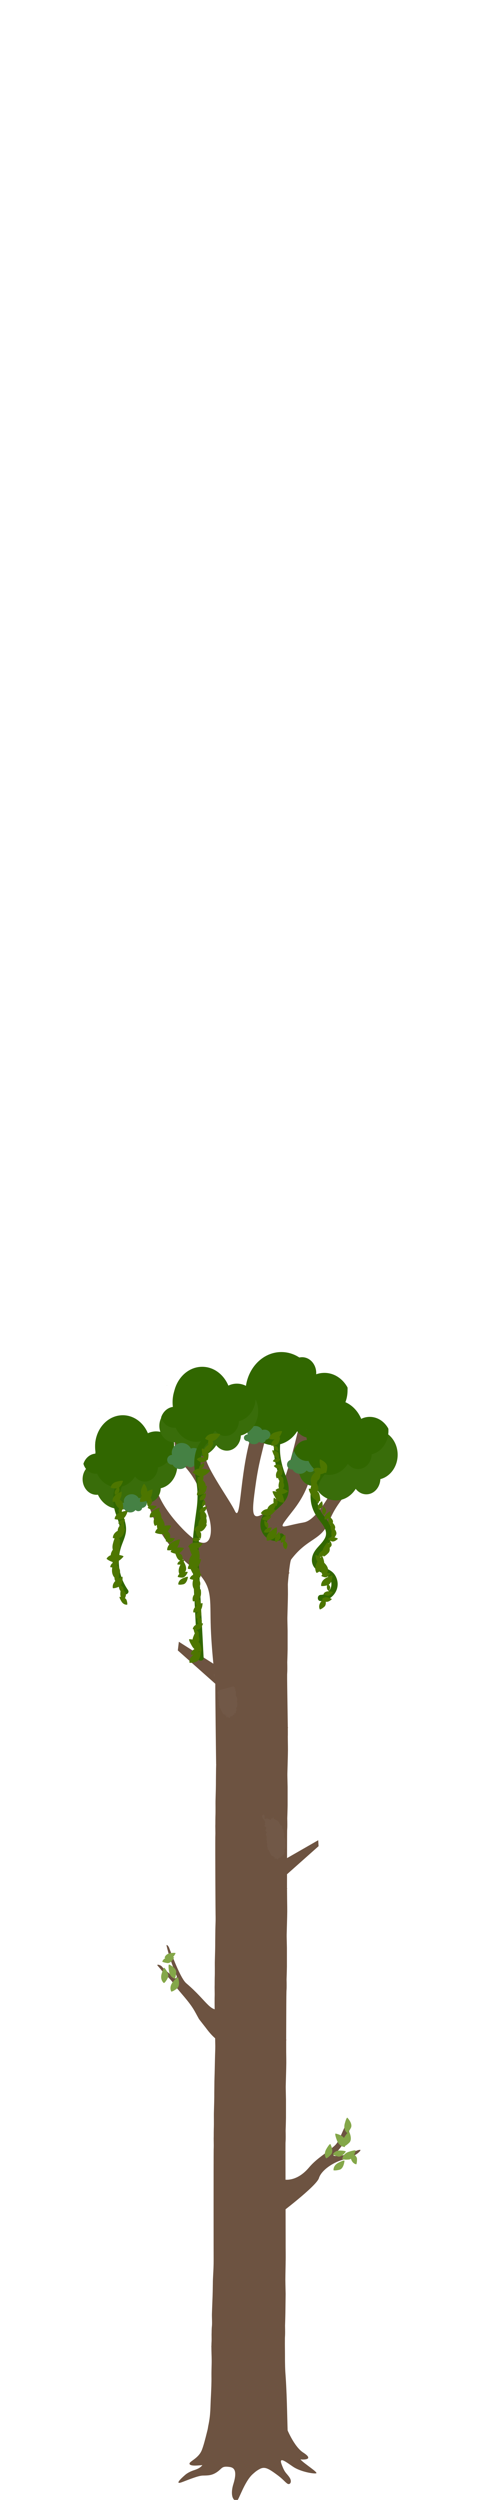 <?xml version="1.0" encoding="utf-8"?>
<!-- Generator: Adobe Illustrator 26.2.1, SVG Export Plug-In . SVG Version: 6.00 Build 0)  -->
<svg version="1.1" id="Layer_1" xmlns="http://www.w3.org/2000/svg" xmlns:xlink="http://www.w3.org/1999/xlink" x="0px" y="0px"
	 viewBox="0 0 428 2136.5" style="enable-background:new 0 0 428 2136.5;" xml:space="preserve">
<style type="text/css">
	.st0{opacity:0.78;}
	.st1{fill:#6D5341;}
	.st2{fill:#C19F87;}
	.st3{fill:#84A749;}
	.st4{fill:#715847;}
	.st5{fill:#396D0A;}
	.st6{fill:#66A566;}
	.st7{fill:#316700;}
	.st8{fill:#458144;}
	.st9{fill:#4D7600;}
</style>
<g id="a">
	<g id="b" class="st0">
	</g>
</g>
<g id="c">
	<g id="d">
		<g>
			<path id="e" class="st1" d="M245.4,2075.2c0,0,6.1,15.6,14.1,20.8c9.3,5.9,1.5,6.4-3,5.8c-4.5-0.6-12.4-4.7-15.4-8.4
				s-56.1,12.3-63,12.9s-14.7,1.8-15.8-0.4s7.5-4.4,10.5-12.1c3-7.7,5.5-21.8,7.2-24.6C183.6,2063.5,245.4,2075.2,245.4,2075.2
				L245.4,2075.2z"/>
			<path class="st1" d="M257.2,2101.9c-2.9-3.6-5.8-6.5-8.6-9.1c-0.7-0.6-1.2-1.5-1.7-2.4c-0.2-2.8-0.4-5.4-0.4-5.4v-0.3
				c-0.6-11.5-0.7-34.5-1.9-52.4c-0.6-8.1-0.6-9.4-0.8-26.1c-4.1,4.9-10,5-15,7.1c-10.2,4.3-18.5,5.4-28.8,2.2
				c-6.3-2-14.4-2.6-19.1-10.6c0.7,12.4,0,17.5,0.1,26.4c0.1,4.2-0.2,11.3-0.4,15.5c-0.7,11.5-0.1,15.9-2.4,26.8
				c-0.5,2.9-0.9,5.9-1.2,8.9c-0.3,2.6-0.6,5.2-0.6,7.8c-0.3,2.4-0.6,5.5-0.8,8.8c-0.5,8.4-4.6,10.4-9.8,12.1
				c-5.1,1.7-7.5,4.1-7.5,4.1s-10.2,8.6-3,6.2c3.5-1.2,13.9-5.7,18.2-5.8s7.8,0.1,12.4-3.1c4.6-3.2,3.7-5.3,11-4.2
				c4.4,0.7,5.9,4.7,2.9,14.4c-2.8,8.8-0.7,15.1,3.2,14.2c1.4-0.3,6.3-16.3,13.4-22.6c2.1-1.8,2.8-2.6,5.9-4.3
				c4.2-2.3,7.4-0.5,14.4,4.6c5.4,3.9,6.8,6.1,9.1,7.8s4.7-1.4,1.9-5.4s-3.8-3.4-6.6-10.9s4.3-1.7,10,2.1c6.1,4,16.8,6,19.5,5.5
				C272.9,2113.2,260.2,2105.5,257.2,2101.9L257.2,2101.9z"/>
			<g id="f">
				<path class="st2" d="M230.7,2014.2c-6.2,2.2-12.6,3.6-18.9,4.2c-2.8,0-17.6-2.1-20.9-4.4c-4.3-2.9-10-7.9-10-9
					c-0.1-1.6,4-0.9,5.8-1.3c7.6-1.4,11.9-1.7,17.4-2.2c9.4-0.8,9-1.2,19.6,0c1.4,0.2,13.6,2,15.1,2.5c3.6,1.3,5,1.6,4.9,2.1
					c0,0.1,0,0.2-0.1,0.3c-3,3.9-9.6,6.2-13.1,7.9"/>
				<path class="st1" d="M214.4,2000.7c-2.7,0-4.9,0.3-10.1,0.8c-2.8,0.3-5.2,0.4-7.8,0.8c-2,0.6-4,1.2-6,2.1l-1.7,0.7
					c8.6,2.6,17.3,3.9,26,3.9h2.5c3.2-0.2,6.6,0.3,9.4-3c-4.5-1.4-9.1-2.1-13.7-2.2c-1.7,0-3.4,0.1-5,0.4h-0.4l0,0l5.1,1.1l-4.6-1.1
					h2.7c4.9-0.1,9.7,0.6,14.5,2c-2.5,2-5.4,1.5-8.1,1.7h-1.4c-2.5,0-5-0.1-7.5-0.3c-5.3-0.4-10.6-1.4-15.9-2.8
					c3.6-1.2,7.2-2.1,10.8-2.5c3.4-0.4,6.7-0.6,10.1-0.6c7.3,0,14.5,0.8,21.7,2.5c0.3,0.1,2.6,0.9,1.7,1.6c-9.1,2.7-21,7.2-32.1,7.2
					c-7.9,0-15.3-2.2-21-9c6,7.3,13.8,9.7,21.9,9.7c10.8,0,22.4-4.3,31.4-6.9c0.1-0.1,0.2-0.1,0.3-0.3c0.1-0.1,0.2-0.3,0.2-0.4
					c0.1-0.2,0.1-0.4,0.1-0.6s0-0.4,0-0.6c-0.2-0.5-0.4-0.9-0.7-1.1c-0.3-0.3-0.6-0.4-0.9-0.5c-4.2-0.8-11.1-1.8-12.1-2
					C219.1,2000.9,216.5,2000.7,214.4,2000.7L214.4,2000.7z"/>
			</g>
		</g>
	</g>
	<g id="g">
		<g>
			<path class="st1" d="M243.9,2017.5c0.1-6-0.1-12.5,0-19.4c0-1.2,0.3-1.8,0.1-10.5c0.2-5.3,0.3-11,0.3-11l0.2-16.1
				c-0.3-15.8-0.3-8.3,0-26.2c0.1-8.1,0-6.9-0.1-23.5c-4.1,4.9-6.2,5.7-11.1,7.8c-10.2,4.3-18.5,5.4-28.8,2.2c-6.3-2-15.7-3-20.4-11
				c-0.5,10.2-1.1,17.5-1.3,26.5c-0.1,5.3-0.6,10.6-0.6,14.8c-0.2,13.2-0.2,9.2-0.8,26.3c-0.1,3,0.3,7.5,0,10.5
				c-0.3,2.6-0.2,4.7-0.3,7.3c0.1,7.2,0,4.7-0.1,8c-0.1,9.2,0.3,12.7,0.4,19.3"/>
			<g id="h">
				<path class="st1" d="M232.5,1920c-6.2,2.2-11.3,2.8-17.6,3.4c-2.8,0-18.2-1.8-21.5-4.1c-4.3-2.9-9.4-8.2-9.4-9.3
					c-0.1-1.6,4-0.9,5.8-1.3c7.6-1.4,11.9-1.7,17.4-2.2c9.4-0.8,9-1.2,19.6,0c1.4,0.2,13.6,2,15.1,2.5c4.5,1.6,1.4,5.2,0.5,6.1
					c-3,3.9-5.2,2.5-8.8,4.2"/>
				<path class="st1" d="M217.4,1905.8c-2.7,0-4.9,0.3-10.1,0.8c-2.8,0.3-5.2,0.4-7.8,0.8c-2,0.6-4,1.2-6,2.1l-1.7,0.7
					c8.6,2.6,17.3,3.9,26,3.9h2.5c3.2-0.2,6.6,0.3,9.4-3c-4.5-1.4-9.1-2.1-13.7-2.2c-1.7,0-3.4,0.1-5,0.4h-0.4l0,0l5.1,1.1l-4.6-1.1
					h2.7c4.9-0.1,9.7,0.6,14.5,2c-2.5,2-5.4,1.5-8.1,1.7h-1.4c-2.5,0-5-0.1-7.5-0.3c-5.3-0.4-10.6-1.4-15.9-2.8
					c3.6-1.2,7.2-2.1,10.8-2.5c3.4-0.4,6.7-0.6,10.1-0.6c7.3,0,14.5,0.8,21.7,2.5c0.3,0.1,2.6,0.9,1.7,1.6c-9.1,2.7-21,7.2-32.1,7.2
					c-7.9,0-15.3-2.2-21-9c6,7.3,13.8,9.7,21.9,9.7c10.8,0,22.4-4.3,31.4-6.9c0.1-0.1,0.2-0.1,0.3-0.3c0.1-0.1,0.2-0.3,0.2-0.4
					c0.1-0.2,0.1-0.4,0.1-0.6s0-0.4,0-0.6c-0.2-0.5-0.4-0.9-0.7-1.1c-0.3-0.3-0.6-0.4-0.9-0.5c-4.2-0.8-11.1-1.8-12.1-2
					C222.2,1906,219.6,1905.8,217.4,1905.8L217.4,1905.8z"/>
			</g>
		</g>
		<g id="i">
			<path class="st2" d="M231.9,1918.7c-6,2.2-12.1,3.6-18.2,4.2c-2.7,0-16.9-2.1-20.1-4.4c-4.1-2.9-9.6-7.9-9.6-9
				c-0.1-1.6,3.8-0.9,5.6-1.3c7.4-1.4,11.4-1.7,16.8-2.2c9.1-0.8,8.6-1.2,18.9,0c1.4,0.2,13.1,2,14.5,2.5c3.5,1.3,4.8,1.6,4.7,2.1
				c0,0.1,0,0.2-0.1,0.3c-2.9,3.9-9.2,6.2-12.6,7.9"/>
			<path class="st1" d="M216.2,1905.2c-2.6,0-4.7,0.3-9.7,0.8c-2.6,0.3-5,0.4-7.6,0.8c-1.9,0.6-3.9,1.2-5.8,2.1l-1.6,0.7
				c8.3,2.6,16.6,3.9,25,3.9h2.4c3-0.2,6.3,0.3,9-3c-4.4-1.4-8.8-2.1-13.2-2.2c-1.6,0-3.3,0.1-4.9,0.4h-0.4l0,0l4.9,1.1l-4.4-1.1
				h2.6c4.7-0.1,9.4,0.6,14,2c-2.4,2-5.2,1.5-7.8,1.7h-1.3c-2.4,0-4.8-0.1-7.3-0.3c-5.1-0.4-10.2-1.4-15.3-2.8
				c3.4-1.2,6.9-2.1,10.4-2.5c3.2-0.4,6.5-0.6,9.7-0.6c7,0,14,0.8,20.9,2.5c0.3,0.1,2.5,0.9,1.7,1.6c-8.7,2.7-20.2,7.2-30.9,7.2
				c-7.6,0-14.7-2.2-20.2-9c5.8,7.3,13.3,9.7,21.1,9.7c10.4,0,21.5-4.3,30.2-6.9c0.1-0.1,0.2-0.1,0.3-0.3c0.1-0.1,0.1-0.3,0.2-0.4
				c0.1-0.2,0.1-0.4,0.1-0.6s0-0.4,0-0.6c-0.2-0.5-0.4-0.9-0.6-1.1s-0.5-0.4-0.8-0.5c-4-0.8-10.6-1.8-11.6-2
				C220.7,1905.4,218.2,1905.2,216.2,1905.2L216.2,1905.2z"/>
		</g>
	</g>
	<g id="j">
		<g>
			<path class="st1" d="M244.5,1932c0.1-6-0.2-93.6-0.1-100.5c0-1.2,0.3-1.8,0.1-10.5c0.2-5.3,0.3-11,0.3-11v-15.8
				c-0.3-15.8-0.3-5.7,0.2-26.5c0.2-8.1,0-6.9-0.1-23.5c-4.1,4.9-6.2,5.7-11.1,7.8c-10.2,4.3-18.5,5.4-28.8,2.2
				c-6.3-2-15.7-3-20.4-11c-0.5,10.2-0.6,16.6-0.8,25.5c-0.1,5.3-0.3,8.8-0.3,13c-0.2,13.2,0.1,6.4-0.4,23.5
				c-0.1,3,0.1,9.7-0.1,14.3c-0.1,5.2,0,5.4-0.1,8c0.1,7.2,0.1,6.1,0,9.4c-0.1,9.2-0.1,91.9,0,98.5"/>
			<g id="k">
				<path class="st1" d="M233.2,1753.3c-6.2,2.2-11.3,2.8-17.6,3.4c-2.8,0-18.2-1.8-21.5-4.1c-4.3-2.9-9.4-8.2-9.4-9.3
					c-0.1-1.6,4-0.9,5.8-1.3c7.6-1.4,11.9-1.7,17.4-2.2c9.4-0.8,9-1.2,19.6,0c1.4,0.2,13.6,2,15.1,2.5c1.1,0.4,1.6,0.5,1.9,1.1
					c0.8,1.6-0.8,4.3-1.4,5c-3,3.9-5.2,2.5-8.8,4.2"/>
				<path class="st1" d="M218.1,1739.2c-2.7,0-4.9,0.3-10.1,0.8c-2.8,0.3-5.2,0.4-7.8,0.8c-2,0.6-4,1.2-6,2.1l-1.7,0.7
					c8.6,2.6,17.3,3.9,26,3.9h2.5c3.2-0.2,6.6,0.3,9.4-3c-4.5-1.4-9.1-2.1-13.7-2.2c-1.7,0-3.4,0.1-5,0.4h-0.4l0,0l5.1,1.1l-4.6-1.1
					h2.7c4.9-0.1,9.7,0.6,14.5,2c-2.5,2-5.4,1.5-8.1,1.7h-1.4c-2.5,0-5-0.1-7.5-0.3c-5.3-0.4-10.6-1.4-15.9-2.8
					c3.6-1.2,7.2-2.1,10.8-2.5c3.4-0.4,6.7-0.6,10.1-0.6c7.3,0,14.5,0.8,21.7,2.5c0.3,0.1,2.6,0.9,1.7,1.6c-9.1,2.7-21,7.2-32.1,7.2
					c-7.9,0-15.3-2.2-21-9c6,7.3,13.8,9.7,21.9,9.7c10.8,0,22.4-4.3,31.4-6.9c0.1-0.1,0.2-0.1,0.3-0.3c0.1-0.1,0.2-0.3,0.2-0.4
					c0.1-0.2,0.1-0.4,0.1-0.6s0-0.4,0-0.6c-0.2-0.5-0.4-0.9-0.7-1.1c-0.3-0.3-0.6-0.4-0.9-0.5c-4.2-0.8-11.1-1.8-12.1-2
					C222.9,1739.4,220.3,1739.1,218.1,1739.2L218.1,1739.2z"/>
			</g>
		</g>
		<path class="st1" d="M240.6,1862.2c0,0,11.8,4.6,24-9.9c5.7-6.7,12.2-10.6,16.7-14.3c5.2-4.2,6.5-4.8,8.9-9.6
			c5-10.3,8.7-22.2,9-10.2c0.3,10.6-13.9,24.1-13.9,24.1s4.2,1.3,12.1-1.4c7.3-2.5,9-3.6,10.8-3.6s-3.6,5.8-13,8
			c-9.5,2.2-20.1,9.3-22.2,16.2s-35,31.6-35,31.6L240.6,1862.2L240.6,1862.2z"/>
		<g>
			<path class="st3" d="M285.5,1854.8c0,0-0.6-4.1,4.4-6.6s5-1.6,5-1.6s-0.5,6.7-4.2,7.7S285.5,1854.8,285.5,1854.8z"/>
			<path class="st3" d="M305,1849.7c0,0-3.6-0.4-4.7-5.2c-1-4.8-0.3-4.7-0.3-4.7s5.6,1.9,5.6,5.4S305,1849.7,305,1849.7L305,1849.7z
				"/>
			<path class="st3" d="M293,1845.2c0,0,0.1-4.5,5.8-6.3s5.6-0.9,5.6-0.9s-1.6,7.1-5.8,7.6C294.3,1846,293,1845.2,293,1845.2
				L293,1845.2z"/>
			<path class="st3" d="M285,1841.1c0,0,1.4-3.4,6.4-3.2s4.6,1,4.6,1s-3.4,5-6.8,4.1S285,1841.1,285,1841.1L285,1841.1z"/>
			<path class="st3" d="M294.5,1834.4c0,0-2.7-3.5,0.6-8.4s3.8-4.2,3.8-4.2s3.1,6.5,0.1,9.4S294.5,1834.4,294.5,1834.4L294.5,1834.4
				z"/>
			<path class="st3" d="M297.2,1822.9c0,0-3.6-2.4-2.1-8s2.2-5.1,2.2-5.1s4.9,5,3.1,8.7C298.5,1822.2,297.2,1822.9,297.2,1822.9
				L297.2,1822.9z"/>
			<path class="st3" d="M295.2,1834.9c0,0-4.6,0.1-6.8-5.7s-1.2-5.8-1.2-5.8s7.4,1.3,8,5.7S295.2,1834.9,295.2,1834.9L295.2,1834.9z
				"/>
			<path class="st3" d="M279.2,1844.6c0,0-2.7-3.2,0.2-8.1s3.4-4.1,3.4-4.1s3.3,6,0.5,9S279.2,1844.6,279.2,1844.6z"/>
		</g>
		<g id="l">
			<path class="st2" d="M232.6,1751.5c-6,2.2-12.1,3.6-18.2,4.2c-2.7,0-16.9-2.1-20.1-4.4c-4.1-2.9-9.6-7.9-9.6-9
				c-0.1-1.6,3.8-0.9,5.6-1.3c7.4-1.4,11.4-1.7,16.8-2.2c9.1-0.8,8.6-1.2,18.9,0c1.4,0.2,13.1,2,14.5,2.5c3.5,1.3,4.8,1.6,4.7,2.1
				c0,0.1,0,0.2-0.1,0.3c-2.9,3.9-9.2,6.2-12.6,7.9"/>
			<path class="st1" d="M216.8,1738.1c-2.6,0-4.7,0.3-9.7,0.8c-2.6,0.3-5,0.4-7.6,0.8c-1.9,0.6-3.9,1.2-5.8,2.1l-1.6,0.7
				c8.3,2.6,16.6,3.9,25,3.9h2.4c3-0.2,6.3,0.3,9-3c-4.4-1.4-8.8-2.1-13.2-2.2c-1.6,0-3.3,0.1-4.9,0.4H210l0,0l4.9,1.1l-4.4-1.1h2.6
				c4.7-0.1,9.4,0.6,14,2c-2.4,2-5.2,1.5-7.8,1.7H218c-2.4,0-4.8-0.1-7.3-0.3c-5.1-0.4-10.2-1.4-15.3-2.8c3.4-1.2,6.9-2.1,10.4-2.5
				c3.2-0.4,6.5-0.6,9.7-0.6c7,0,14,0.8,20.9,2.5c0.3,0.1,2.5,0.9,1.7,1.6c-8.7,2.7-20.2,7.2-30.9,7.2c-7.6,0-14.7-2.2-20.2-9
				c5.8,7.3,13.3,9.7,21.1,9.7c10.4,0,21.5-4.3,30.2-6.9c0.1-0.1,0.2-0.1,0.3-0.3c0.1-0.1,0.1-0.3,0.2-0.4c0.1-0.2,0.1-0.4,0.1-0.6
				s0-0.4,0-0.6c-0.2-0.5-0.4-0.9-0.6-1.1s-0.5-0.4-0.8-0.5c-4-0.8-10.6-1.8-11.6-2C221.3,1738.3,218.9,1738,216.8,1738.1
				L216.8,1738.1z"/>
		</g>
	</g>
	<g id="m">
		<g>
			<path class="st1" d="M244.9,1758.2c0.1-6,0.1-49.2,0.3-56.1c0-1.2,0.3-1.8,0.1-10.5c0.2-5.3,0.3-11,0.3-11v-15.8
				c-0.3-15.8-0.3-5.7,0.2-26.5c0.2-8.1,0-6.9-0.1-23.5c-4.1,4.9-6.2,5.7-11.1,7.8c-10.2,4.3-18.5,5.4-28.8,2.2
				c-6.3-2-15.7-3-20.4-11c-0.5,10.2-0.6,16.6-0.8,25.5c-0.1,5.3-0.3,8.8-0.3,13c-0.2,13.2,0.1,6.4-0.4,23.5
				c-0.1,3,0.1,9.7-0.1,14.3c-0.1,5.2,0,5.4-0.1,8c0.1,7.2,0.1,6.1,0,9.4c-0.1,9.2,0.6,43.3,0.8,50"/>
			<g id="n">
				<path class="st1" d="M233.9,1623.9c-6.2,2.2-11.3,2.8-17.6,3.4c-2.8,0-18.2-1.8-21.5-4.1c-4.3-2.9-9.4-8.2-9.4-9.3
					c-0.1-1.6,4-0.9,5.8-1.3c7.6-1.4,11.9-1.7,17.4-2.2c9.4-0.8,9-1.2,19.6,0c1.4,0.2,13.6,2,15.1,2.5c4.5,1.6,1.4,5.2,0.5,6.1
					c-3,3.9-5.2,2.5-8.8,4.2"/>
				<path class="st1" d="M218.8,1609.8c-2.7,0-4.9,0.3-10.1,0.8c-2.8,0.3-5.2,0.4-7.8,0.8c-2,0.6-4,1.2-6,2.1l-1.7,0.7
					c8.6,2.6,17.3,3.9,26,3.9h2.5c3.2-0.2,6.6,0.3,9.4-3c-4.5-1.4-9.1-2.1-13.7-2.2c-1.7,0-3.4,0.1-5,0.4H212l0,0l5.1,1.1l-4.6-1.1
					h2.7c4.9-0.1,9.7,0.6,14.5,2c-2.5,2-5.4,1.5-8.1,1.7h-1.4c-2.5,0-5-0.1-7.5-0.3c-5.3-0.4-10.6-1.4-15.9-2.8
					c3.6-1.2,7.2-2.1,10.8-2.5c3.4-0.4,6.7-0.6,10.1-0.6c7.3,0,14.5,0.8,21.7,2.5c0.3,0.1,2.6,0.9,1.7,1.6c-9.1,2.7-21,7.2-32.1,7.2
					c-7.9,0-15.3-2.2-21-9c6,7.3,13.8,9.7,21.9,9.7c10.8,0,22.4-4.3,31.4-6.9c0.1-0.1,0.2-0.1,0.3-0.3c0.1-0.1,0.2-0.3,0.2-0.4
					c0.1-0.2,0.1-0.4,0.1-0.6s0-0.4,0-0.6c-0.2-0.5-0.4-0.9-0.7-1.1c-0.3-0.3-0.6-0.4-0.9-0.5c-4.2-0.8-11.1-1.8-12.1-2
					C223.6,1610,221,1609.7,218.8,1609.8L218.8,1609.8z"/>
			</g>
		</g>
		<path class="st1" d="M176.9,1734c-0.1-0.2-6.5-8.3-6.6-8.5c-4.3-7.7-4.8-9.9-14.6-21.3c-10.8-12.6-4.7-7.6-16.1-18.7
			c-0.1-0.1-1.7-2-1.7-2.1l-3-3.5c-1.1-1.4,1.9-0.8,3.3,0.4c0.4,0.3,1.4,1.6,1.8,2c2.3,2.3,6,4.9,8.8,8c1.1,1.2,3.1-0.1,2.4-1.6
			c-2.5-5.9-5.8-14.5-8.1-23.6c0-0.2-0.5-2-0.5-2.1c-0.4-1.8,1.6,0,2.2,1.7c4,10.4,10.2,26.5,14.7,30.3c18.8,16,20.7,26.3,30.9,21.1
			c6.3-3.2-0.5,22.1-0.9,23.9c0,0.1,5.4,6,5.4,6.1C194.1,1747.4,186.8,1747.2,176.9,1734L176.9,1734z"/>
		<g>
			<path class="st3" d="M146.6,1702.1c0,0-2.3-3.8,1.5-8.4s4.3-3.8,4.3-3.8s2.4,6.8-0.9,9.5S146.7,1702.1,146.6,1702.1L146.6,1702.1
				z"/>
			<path class="st3" d="M140.3,1694.8c0,0-3.6-2.5-1.9-8.1s2.3-5,2.3-5s4.8,5.1,2.9,8.8S140.3,1694.9,140.3,1694.8L140.3,1694.8z"/>
			<path class="st3" d="M149.6,1691c0,0-4.2-0.8-5-6.6s0.1-5.5,0.1-5.5s6.4,2.7,6.1,6.8C150.6,1689.9,149.6,1691,149.6,1691
				L149.6,1691z"/>
			<path class="st3" d="M138.9,1676.5c0,0,0.8-3.4,5.6-3.8s4.5,0.3,4.5,0.3s-2.5,5.2-5.8,4.7S138.9,1676.5,138.9,1676.5
				L138.9,1676.5z"/>
			<path class="st3" d="M140.9,1673.1c0,0,0.7-3.3,5.1-3.9s4.3,0.1,4.3,0.1s-2.2,5-5.4,4.8S140.9,1673.1,140.9,1673.1L140.9,1673.1z
				"/>
		</g>
		<g id="o">
			<path class="st2" d="M233.3,1622.1c-6,2.2-12.1,3.6-18.2,4.2c-2.7,0-16.9-2.1-20.1-4.4c-4.1-2.9-9.6-7.9-9.6-9
				c-0.1-1.6,3.8-0.9,5.6-1.3c7.4-1.4,11.4-1.7,16.8-2.2c9.1-0.8,8.6-1.2,18.9,0c1.4,0.2,13.1,2,14.5,2.5c3.5,1.3,4.8,1.6,4.7,2.1
				c0,0.1,0,0.2-0.1,0.3c-2.9,3.9-9.2,6.2-12.6,7.9"/>
			<path class="st1" d="M217.5,1608.7c-2.6,0-4.7,0.3-9.7,0.8c-2.6,0.3-5,0.4-7.6,0.8c-1.9,0.6-3.9,1.2-5.8,2.1l-1.6,0.7
				c8.3,2.6,16.6,3.9,25,3.9h2.4c3-0.2,6.3,0.3,9-3c-4.4-1.4-8.8-2.1-13.2-2.2c-1.6,0-3.3,0.1-4.9,0.4h-0.4l0,0l4.9,1.1l-4.4-1.1
				h2.6c4.7-0.1,9.4,0.6,14,2c-2.4,2-5.2,1.5-7.8,1.7h-1.3c-2.4,0-4.8-0.1-7.3-0.3c-5.1-0.4-10.2-1.4-15.3-2.8
				c3.4-1.2,6.9-2.1,10.4-2.5c3.2-0.4,6.5-0.6,9.7-0.6c7,0,14,0.8,20.9,2.5c0.3,0.1,2.5,0.9,1.7,1.6c-8.7,2.7-20.2,7.2-30.9,7.2
				c-7.6,0-14.7-2.2-20.2-9c5.8,7.3,13.3,9.7,21.1,9.7c10.4,0,21.5-4.3,30.2-6.9c0.1-0.1,0.2-0.1,0.3-0.3c0.1-0.1,0.1-0.3,0.2-0.4
				c0.1-0.2,0.1-0.4,0.1-0.6s0-0.4,0-0.6c-0.2-0.5-0.4-0.9-0.6-1.1s-0.5-0.4-0.8-0.5c-4-0.8-10.6-1.8-11.6-2
				C222,1608.9,219.6,1608.7,217.5,1608.7L217.5,1608.7z"/>
		</g>
	</g>
	<g id="p">
		<g>
			<path class="st1" d="M245.6,1632.9c0.1-6,0.1-61.4,0.2-68.4c0-1.2,0.3-1.8,0.1-10.5c0.2-5.3,0.3-11,0.3-11v-15.8
				c-0.3-15.8-0.3-5.7,0.2-26.5c0.2-8.1,0-6.9-0.1-23.5c-4.1,4.9-6.2,5.7-11.1,7.8c-10.2,4.3-18.5,5.4-28.8,2.2
				c-6.3-2-15.7-3-20.4-11c-0.5,10.2-0.6,16.6-0.8,25.5c-0.1,5.3-0.3,8.8-0.3,13c-0.2,13.2,0.1,6.4-0.4,23.5
				c-0.1,3,0.1,9.7-0.1,14.3c-0.1,5.2,0,5.4-0.1,8c0.1,7.2,0.1,6.1,0,9.4c-0.1,9.2,0.1,64.3,0.3,71"/>
			<g id="q">
				<path class="st1" d="M234.6,1486.4c-6.2,2.2-11.3,2.8-17.6,3.4c-2.8,0-18.2-1.8-21.5-4.1c-4.3-2.9-9.4-8.2-9.4-9.3
					c-0.1-1.6,4-0.9,5.8-1.3c7.6-1.4,11.9-1.7,17.4-2.2c9.4-0.8,9-1.2,19.6,0c1.4,0.2,13.6,2,15.1,2.5c4.5,1.6,1.4,5.2,0.5,6.1
					c-3,3.9-5.2,2.5-8.8,4.2"/>
				<path class="st1" d="M219.5,1472.2c-2.7,0-4.9,0.3-10.1,0.8c-2.8,0.3-5.2,0.4-7.8,0.8c-2,0.6-4,1.2-6,2.1l-1.7,0.7
					c8.6,2.6,17.3,3.9,26,3.9h2.5c3.2-0.2,6.6,0.3,9.4-3c-4.5-1.4-9.1-2.1-13.7-2.2c-1.7,0-3.4,0.1-5,0.4h-0.4l0,0l5.1,1.1l-4.6-1.1
					h2.7c4.9-0.1,9.7,0.6,14.5,2c-2.5,2-5.4,1.5-8.1,1.7H221c-2.5,0-5-0.1-7.5-0.3c-5.3-0.4-10.6-1.4-15.9-2.8
					c3.6-1.2,7.2-2.1,10.8-2.5c3.4-0.4,6.7-0.6,10.1-0.6c7.3,0,14.5,0.8,21.7,2.5c0.3,0.1,2.6,0.9,1.7,1.6c-9.1,2.7-21,7.2-32.1,7.2
					c-7.9,0-15.3-2.2-21-9c6,7.3,13.8,9.7,21.9,9.7c10.8,0,22.4-4.3,31.4-6.9c0.1-0.1,0.2-0.1,0.3-0.3c0.1-0.1,0.2-0.3,0.2-0.4
					c0.1-0.2,0.1-0.4,0.1-0.6s0-0.4,0-0.6c-0.2-0.5-0.4-0.9-0.7-1.1c-0.3-0.3-0.6-0.4-0.9-0.5c-4.2-0.8-11.1-1.8-12.1-2
					C224.3,1472.4,221.7,1472.2,219.5,1472.2L219.5,1472.2z"/>
			</g>
		</g>
		<polygon class="st1" points="244.3,1588.8 272.4,1572.7 272.7,1577.8 243.1,1604.1 233.5,1599.6 		"/>
		<path class="st4" d="M225,1551c0.6-0.6,1.5,0.2,1.5,1.4s-0.1,2.8,0.7,2.2s2.1-0.7,2.1-0.4s-0.1,0.2,0.4,0.3s0.8,0.2,1.3,0.6
			s0.1,0.9,0.5,0.4s0.9-1.9,1.4-1.5s0.1,0.3,0.5,0s0.1-1.1,0.4-0.9s0.4-0.1,0.6-0.2s-0.8,1,0.3,1.7s3,1.1,3.9,2.5s1,2.7,1.9,3
			s1.2-0.1,1.1,0.7s-0.4,2,0.2,2.1s1.1,0.3,0.6,0.7s-1.2-0.1-0.4,0.4s1-0.4,0.8,0.5s0,1.9,0.3,2s0.2,0,0.2,0.7s0.1-1.1-0.1,0.7
			s0.1,2.7,0.5,3s0.8,1.8,0.7,2.7s-0.5,1.2-0.1,1.9s0.1,3.5-0.1,3.9s-1.2,2-0.6,2.2s0.2,1.3-0.3,1.5s0.3,1.6-0.2,1.8
			s-1.6,0.3-1.4,0.8s0.8,0.5-0.3,0.8s-1.1-0.4-1.1,0.3s1.4,0.5-0.1,0.7s-2.2,0.6-2,1.2s-0.7,0.5-1.2,0.1s-1.1-1.2-1.1-0.5
			s-0.9,0.5-0.9-0.3s0.6-0.7-0.1-0.8s-0.9,0-0.9-0.5s1.1-0.5,0.1-0.5s-1.2,0.5-2.4-1.6s-1.7-3.9-2.1-3.9s-1.1-0.8-0.5-0.9
			s0.3-0.1-0.1-0.9s-0.5-1.9-0.3-2.2s0.3,0,0-0.9s-0.4-1.2-0.2-1.4s0-0.9-0.2-1.5s-0.4-1.2-0.2-1.3s0.1,0,0.1-0.5
			c0.1-1.5,0.1-1.8-0.1-2s-0.8-1.8-0.3-2.3s1-0.3,0.1-1.4s-0.9-1.1-0.5-1.7s0.9-1.9,0.1-2.3s-1.6-1.2-1-1.4s0.8-1.4,0.3-1.5
			s-0.1-0.6,0.1-0.8s0.7,0.5-0.2-1.2s-2.4-3.2-2.4-4.1S225,1551,225,1551L225,1551z"/>
		<g id="r">
			<path class="st2" d="M234,1484.6c-6,2.2-12.1,3.6-18.2,4.2c-2.7,0-16.9-2.1-20.1-4.4c-4.1-2.9-9.6-7.9-9.6-9
				c-0.1-1.6,3.8-0.9,5.6-1.3c7.4-1.4,11.4-1.7,16.8-2.2c9.1-0.8,8.6-1.2,18.9,0c1.4,0.2,13.1,2,14.5,2.5c3.5,1.3,4.8,1.6,4.7,2.1
				c0,0.1,0,0.2-0.1,0.3c-2.9,3.9-9.2,6.2-12.6,7.9"/>
			<path class="st1" d="M218.2,1471.1c-2.6,0-4.7,0.3-9.7,0.8c-2.6,0.3-5,0.4-7.6,0.8c-1.9,0.6-3.9,1.2-5.8,2.1l-1.6,0.7
				c8.3,2.6,16.6,3.9,25,3.9h2.4c3-0.2,6.3,0.3,9-3c-4.4-1.4-8.8-2.1-13.2-2.2c-1.6,0-3.3,0.1-4.9,0.4h-0.4l0,0l4.9,1.1l-4.4-1.1
				h2.6c4.7-0.1,9.4,0.6,14,2c-2.4,2-5.2,1.5-7.8,1.7h-1.3c-2.4,0-4.8-0.1-7.3-0.3c-5.1-0.4-10.2-1.4-15.3-2.8
				c3.4-1.2,6.9-2.1,10.4-2.5c3.2-0.4,6.5-0.6,9.7-0.6c7,0,14,0.8,20.9,2.5c0.3,0.1,2.5,0.9,1.7,1.6c-8.7,2.7-20.2,7.2-30.9,7.2
				c-7.6,0-14.7-2.2-20.2-9c5.8,7.3,13.3,9.7,21.1,9.7c10.4,0,21.5-4.3,30.2-6.9c0.1-0.1,0.2-0.1,0.3-0.3c0.1-0.1,0.1-0.3,0.2-0.4
				c0.1-0.2,0.1-0.4,0.1-0.6s0-0.4,0-0.6c-0.2-0.5-0.4-0.9-0.6-1.1s-0.5-0.4-0.8-0.5c-4-0.8-10.6-1.8-11.6-2
				C222.8,1471.3,220.3,1471.1,218.2,1471.1L218.2,1471.1z"/>
		</g>
	</g>
	<g id="s">
		<g>
			<path class="st1" d="M246.4,1483.3c0.1-6-0.7-45.2-0.6-52.2c0-1.2,0.3-1.8,0.1-10.5c0.2-5.3,0.3-11,0.3-11v-15.8
				c-0.3-15.8-0.3-5.7,0.2-26.5c0.2-8.1,0-6.9-0.1-23.5c-4.1,4.9-6.2,5.7-11.1,7.8c-10.2,4.3-18.5,5.4-28.8,2.2
				c-6.3-2-15.7-3-20.4-11c-0.5,10.2-0.6,16.6-0.8,25.5c-0.1,5.3-0.3,8.8-0.3,13c-0.2,13.2,0.1,6.4-0.4,23.5
				c-0.1,3,0.1,9.7-0.1,14.3c-0.1,5.2,0,5.4-0.1,8c0.1,7.2,0.1,6.1,0,9.4c-0.1,9.2,0.6,64.5,0.7,71.2"/>
			<g id="t">
				<path class="st1" d="M234.6,1353.1c-6.2,2.2-11.3,2.8-17.6,3.4c-2.8,0-18.2-1.8-21.5-4.1c-4.3-2.9-9.4-8.2-9.4-9.3
					c-0.1-1.6,4-0.9,5.8-1.3c7.6-1.4,11.9-1.7,17.4-2.2c9.4-0.8,9-1.2,19.6,0c1.4,0.2,13.6,2,15.1,2.5c4.5,1.6,1.4,5.2,0.5,6.1
					c-3,3.9-5.2,2.5-8.8,4.2"/>
				<path class="st1" d="M219.5,1338.8c-2.7,0-4.9,0.3-10.1,0.8c-2.8,0.3-5.2,0.4-7.8,0.8c-2,0.6-4,1.2-6,2.1l-1.7,0.7
					c8.6,2.6,17.3,3.9,26,3.9h2.5c3.2-0.2,6.6,0.3,9.4-3c-4.5-1.4-9.1-2.1-13.7-2.2c-1.7,0-3.4,0.1-5,0.4h-0.4l0,0l5.1,1.1l-4.6-1.1
					h2.7c4.9-0.1,9.7,0.6,14.5,2c-2.5,2-5.4,1.5-8.1,1.7H221c-2.5,0-5-0.1-7.5-0.3c-5.3-0.4-10.6-1.4-15.9-2.8
					c3.6-1.2,7.2-2.1,10.8-2.5c3.4-0.4,6.7-0.6,10.1-0.6c7.3,0,14.5,0.8,21.7,2.5c0.3,0.1,2.6,0.9,1.7,1.6c-9.1,2.7-21,7.2-32.1,7.2
					c-7.9,0-15.3-2.2-21-9c6,7.3,13.8,9.7,21.9,9.7c10.8,0,22.4-4.3,31.4-6.9c0.1-0.1,0.2-0.1,0.3-0.3c0.1-0.1,0.2-0.3,0.2-0.4
					c0.1-0.2,0.1-0.4,0.1-0.6s0-0.4,0-0.6c-0.2-0.5-0.4-0.9-0.7-1.1c-0.3-0.3-0.6-0.4-0.9-0.5c-4.2-0.8-11.1-1.8-12.1-2
					C224.3,1339,221.7,1338.8,219.5,1338.8L219.5,1338.8z"/>
			</g>
		</g>
		<polygon class="st1" points="193.3,1447 152.2,1410.5 153.1,1403.1 196.1,1430.4 		"/>
		<path class="st4" d="M183.7,1430.1c0.6-0.6,1.5,0.2,1.5,1.4s-0.1,2.8,0.7,2.2s2.1-0.7,2.1-0.4s-0.1,0.2,0.4,0.3s0.8,0.2,1.3,0.6
			s0.1,0.9,0.5,0.4s0.9-1.9,1.4-1.5s0.1,0.3,0.5,0s0.1-1.1,0.4-0.9s0.4-0.1,0.6-0.2s-0.8,1,0.3,1.7s3,1.1,3.9,2.5s1,2.7,1.9,3
			s1.2-0.1,1.1,0.7s-0.4,2,0.2,2.1s1.1,0.3,0.6,0.7s-1.2-0.1-0.4,0.4s1-0.4,0.8,0.5s0,1.9,0.3,2s0.2,0,0.2,0.7s0.1-1.1-0.1,0.7
			s0.1,2.7,0.5,3s0.8,1.8,0.7,2.7s-0.5,1.2-0.1,1.9s0.1,3.5-0.1,3.9s-1.2,2-0.6,2.2s0.2,1.3-0.3,1.5s0.3,1.6-0.2,1.8
			s-1.6,0.3-1.4,0.8s0.8,0.5-0.3,0.8s-1.1-0.4-1.1,0.3s1.4,0.5-0.1,0.7s-2.2,0.6-2,1.2s-0.7,0.5-1.2,0.1s-1.1-1.2-1.1-0.5
			s-0.9,0.5-0.9-0.3s0.6-0.7-0.1-0.8s-0.9,0-0.9-0.5s1.1-0.5,0.1-0.5s-1.2,0.5-2.4-1.6c-1.2-2-1.7-3.9-2.1-3.9s-1.1-0.8-0.5-0.9
			s0.3-0.1-0.1-0.9s-0.5-1.9-0.3-2.2s0.3,0,0-0.9s-0.4-1.2-0.2-1.4s0-0.9-0.2-1.5s-0.4-1.2-0.2-1.3s0.1,0,0.1-0.5
			c0.1-1.5,0.1-1.8-0.1-2s-0.8-1.8-0.3-2.3s1-0.3,0.1-1.4s-0.9-1.1-0.5-1.7s0.9-1.9,0.1-2.3s-1.6-1.2-1-1.4s0.8-1.4,0.3-1.5
			s-0.1-0.6,0.1-0.8s0.7,0.5-0.2-1.2s-2.4-3.2-2.4-4.1S183.7,1430.1,183.7,1430.1L183.7,1430.1z"/>
		<g id="u">
			<path class="st2" d="M235.3,1352.3c-6,2.2-12.1,3.6-18.2,4.2c-2.7,0-16.9-2.1-20.1-4.4c-4.1-2.9-9.6-7.9-9.6-9
				c-0.1-1.6,3.8-0.9,5.6-1.3c7.4-1.4,11.4-1.7,16.8-2.2c9.1-0.8,8.6-1.2,18.9,0c1.4,0.2,13.1,2,14.5,2.5c3.5,1.3,4.8,1.6,4.7,2.1
				c0,0.1,0,0.2-0.1,0.3c-2.9,3.9-9.2,6.2-12.6,7.9"/>
			<path class="st1" d="M219.6,1338.8c-2.6,0-4.7,0.3-9.7,0.8c-2.6,0.3-5,0.4-7.6,0.8c-1.9,0.6-3.9,1.2-5.8,2.1l-1.6,0.7
				c8.3,2.6,16.6,3.9,25,3.9h2.4c3-0.2,6.3,0.3,9-3c-4.4-1.4-8.8-2.1-13.2-2.2c-1.6,0-3.3,0.1-4.9,0.4h-0.4l0,0l4.9,1.1l-4.4-1.1
				h2.6c4.7-0.1,9.4,0.6,14,2c-2.4,2-5.2,1.5-7.8,1.7h-1.3c-2.4,0-4.8-0.1-7.3-0.3c-5.1-0.4-10.2-1.4-15.3-2.8
				c3.4-1.2,6.9-2.1,10.4-2.5c3.2-0.4,6.5-0.6,9.7-0.6c7,0,14,0.8,20.9,2.5c0.3,0.1,2.5,0.9,1.7,1.6c-8.7,2.7-20.2,7.2-30.9,7.2
				c-7.6,0-14.7-2.2-20.2-9c5.8,7.3,13.3,9.7,21.1,9.7c10.4,0,21.5-4.3,30.2-6.9c0.1-0.1,0.2-0.1,0.3-0.3c0.1-0.1,0.1-0.3,0.2-0.4
				c0.1-0.2,0.1-0.4,0.1-0.6s0-0.4,0-0.6c-0.2-0.5-0.4-0.9-0.6-1.1s-0.5-0.4-0.8-0.5c-4-0.8-10.6-1.8-11.6-2
				C224.1,1339,221.6,1338.8,219.6,1338.8L219.6,1338.8z"/>
		</g>
	</g>
</g>
<g id="v">
</g>
<g id="w">
	<g id="x">
	</g>
	<g id="y">
	</g>
</g>
<g id="a_x60_">
	<g id="aa">
	</g>
	<g id="ab">
	</g>
</g>
<g id="TreeTop_x5F_Amazon">
	<path class="st1" d="M244.4,1382.4c0,0,2.6-46.6,4.9-49.7c14.3-18.8,25.8-15.8,32.7-33c6.8-17.1,18.1-25.4,26.6-39.9
		c6.8-11.5-4.8,6.9,9.7-16.8s4.4-8.8,0.8-7.8c-3.6,1,0.5-13.4-0.7-9.4c-1.2,4-10.8,20.1-10.8,6.5s-27,65.2-47.5,68.8
		c-20.5,3.5-24.1,8.9-8.8-10.7c15.2-19.7,14.7-32.9,19.1-47.1c4-13.1,1.9-13.4,14.3-31c12.4-17.6-5.7-2.9-6.5-11.5
		c-0.8-8.6-22.2-20.8-15.8-7.2c6.4,13.6-2.3,8.7-8,31.9c-5.6,23.2-14.8,58.5-27.3,67c-12.4,8.6-11.6,0.5-8.4-22.7
		c3.2-23.2,6.4-29.4,11.7-55.1c0.6-3.1,5.4,10.1,1.8-8.7c-3.8-20.2,20.1,7.5,18-18.2c-2.4-29.2-27.2,2.2-28,10.8s-1.9,5.2-9.5,37
		s-6.8,66.1-11.7,55.6c-4.1-8.8-24.3-36.6-25.1-46.1s6.7-34.1,8.7-47.7c2-13.6,5,9.7,4.6,5.7c-0.4-4-18.6,5-18.6,5
		s10.5,6.6,0.1,17.1c-10.4,10.6-8.5,15.8-12.2-6.6c-3.8-23.4,6,5.1,5.6-10.5s-11.7,3.9-12.9,16.5c-1.2,12.6-2.6-2.4-1.6,10.1
		c0.6,6.7-6.8,4.2,3.2,13.3c15.8,14.3,19.3,27.6,26.1,48.7c3.4,10.6,3.8,37.4-22.9,9.6c-23.2-24.2-22.5-37.8-26.5-47.4
		c-4-9.6-17.9-1.1-23.5-21.3c-5.6-20.2-6,7.1-8-9.5l-3.5,16.6c0,0-5.1-15-0.3-5.9c4.8,9.1,19,14.3,27.3,31.8
		c8.3,17.5,7.9,40,42.9,69c17.4,14.4,15.4,24.2,15.9,46.9c0.5,25.2,5,58.6,5,58.6l55.5-14.8L244.4,1382.4z"/>
	<g>
		<path class="st5" d="M151.8,1252.1c0-11.2-8.1-20.4-18-20.4c-2.5,0-4.9,0.6-7,1.6c-3.8-9.1-12-15.4-21.5-15.4
			c-13.1,0-23.8,12-23.8,26.9c0,2,0.2,4,0.6,5.9c-6.3,0.3-11.4,6.2-11.4,13.4c0,7.4,5.3,13.4,11.9,13.4c0.4,0,0.8,0,1.2-0.1
			c3.3,7.1,9.9,12,17.5,12c6.7,0,12.5-3.7,16.1-9.5c2.1,2.7,5.2,4.5,8.7,4.5c6.2,0,11.3-5.5,11.5-12.5
			C145.7,1270.1,151.8,1261.9,151.8,1252.1z"/>
		<g>
			<path class="st6" d="M84.6,1203.5c0,0.1,0,0.3,0,0.4c0,0,0.1,0,0.1,0C84.6,1203.8,84.6,1203.6,84.6,1203.5z"/>
			<path class="st7" d="M81.9,1259.5c0.4,0,0.8,0,1.2-0.1c3.2,6.9,9.5,11.6,16.9,11.6c6.4,0,12.1-3.6,15.6-9.1
				c2,2.7,5.1,4.3,8.4,4.3c6,0,10.9-5.4,11.2-12.1c8-1.9,13.9-10,13.8-19.6c0-0.5,0-1.1-0.1-1.6c-3.2-5.8-8.8-9.6-15.3-9.6
				c-2.5,0-4.9,0.6-7,1.6c-3.8-9.1-12-15.4-21.5-15.4c-12.2,0-22.2,10.3-23.6,23.7c0,0.1,0,0.3,0.1,0.4c0,0-0.1,0-0.1,0
				c-0.1,0.9-0.1,1.9-0.1,2.8c0,2,0.2,4,0.6,5.9c-4.9,0.2-9,3.8-10.6,8.7C72.8,1256,77,1259.5,81.9,1259.5z"/>
		</g>
	</g>
	<g>
		<g>
			<path class="st6" d="M210.3,1186.1c0,0.2,0,0.3-0.1,0.5c0,0,0.1,0,0.1,0C210.3,1186.4,210.3,1186.3,210.3,1186.1z"/>
			<path class="st7" d="M297.5,1185.8c-4.1-7.5-11.4-12.5-19.8-12.5c-3.2,0-6.3,0.7-9.1,2.1c-4.9-11.8-15.5-19.9-27.8-19.9
				c-15.7,0-28.7,13.4-30.5,30.6c0,0.2,0.1,0.3,0.1,0.5c0,0-0.1,0-0.1,0c-0.1,1.2-0.2,2.4-0.2,3.6c0,2.6,0.3,5.2,0.8,7.7
				c-6.3,0.3-11.7,4.9-13.8,11.3c2.1,6.4,7.5,11,13.9,11c0.5,0,1,0,1.5-0.1c4.1,8.9,12.3,15,21.9,15c0,0,0.1,0,0.1,0
				c-0.1,3.1,0,6.2,0.3,9.2c0.6,5.9,2.2,11.5,4.2,17.1c2.3,6.4,4.7,13.4,0,19.3c-5.8,7.4-15.8,11.3-16.1,22
				c-0.3,10.1,10,17.7,19.2,12.7c3-1.6,0.3-6.2-2.7-4.6c-5,2.7-10.4-1.1-11.1-6.3c-0.6-4.8,2.1-8.5,5.4-11.6
				c5.9-5.6,13-10.2,13.4-19.1c0.2-5.3-1.7-10.3-3.5-15.1c-1.8-5.1-3.2-10.3-3.7-15.7c-0.3-2.9-0.3-5.8-0.1-8.7
				c6-1.6,11.2-5.6,14.6-11.1c2.6,3.4,6.5,5.6,10.9,5.6c7.8,0,14.1-6.9,14.4-15.6c10.3-2.5,18-12.9,17.8-25.4
				C297.6,1187.2,297.5,1186.5,297.5,1185.8z"/>
		</g>
		<ellipse class="st7" cx="258.6" cy="1173.5" rx="12.1" ry="13.6"/>
	</g>
	<g>
		<path class="st5" d="M340.4,1243.3c0-11.7-8.4-21.2-18.8-21.2c-2.6,0-5.1,0.6-7.3,1.7c-4-9.5-12.5-16.1-22.4-16.1
			c-13.7,0-24.8,12.5-24.8,28c0,2.1,0.2,4.2,0.6,6.2c-6.6,0.3-11.9,6.4-11.9,14c0,7.7,5.5,14,12.4,14c0.4,0,0.8,0,1.3-0.1
			c3.4,7.4,10.3,12.5,18.2,12.5c6.9,0,13.1-3.9,16.8-9.9c2.2,2.9,5.5,4.7,9.1,4.7c6.5,0,11.7-5.8,12-13
			C334,1262,340.4,1253.5,340.4,1243.3z"/>
		<path class="st8" d="M275,1247.9c0-3.5-2.9-6.3-6.5-6.3c-0.9,0-1.8,0.2-2.5,0.5c-1.4-2.8-4.3-4.8-7.8-4.8c-4.7,0-8.6,3.7-8.6,8.4
			c0,0.6,0.1,1.2,0.2,1.8c-2.3,0.1-4.1,1.9-4.1,4.2c0,2.3,1.9,4.2,4.3,4.2c0.1,0,0.3,0,0.4,0c1.2,2.2,3.6,3.7,6.3,3.7
			c2.4,0,4.5-1.2,5.8-2.9c0.8,0.9,1.9,1.4,3.1,1.4c2.2,0,4.1-1.7,4.2-3.9C272.8,1253.5,275,1250.9,275,1247.9z"/>
		<path class="st8" d="M231.5,1226.2c0-2.4-2.3-4.4-5-4.4c-0.7,0-1.4,0.1-2,0.3c-1.1-2-3.4-3.4-6-3.4c-3.7,0-6.7,2.6-6.7,5.9
			c0,0.4,0.1,0.9,0.2,1.3c-1.8,0.1-3.2,1.3-3.2,2.9c0,1.6,1.5,2.9,3.3,2.9c0.1,0,0.2,0,0.3,0c0.9,1.6,2.8,2.6,4.9,2.6
			c1.9,0,3.5-0.8,4.5-2.1c0.6,0.6,1.5,1,2.4,1c1.7,0,3.2-1.2,3.2-2.7C229.8,1230.1,231.5,1228.3,231.5,1226.2z"/>
		<g>
			<path class="st6" d="M262.2,1221.2c0,0.1,0,0.3,0,0.4c0,0,0.1,0,0.1,0C262.3,1221.4,262.2,1221.3,262.2,1221.2z"/>
			<path class="st7" d="M332.4,1220.9c-3.3-6-9.2-10-15.9-10c-2.6,0-5.1,0.6-7.3,1.7c-4-9.5-12.5-16.1-22.4-16.1
				c-12.7,0-23.1,10.8-24.6,24.7c0,0.1,0,0.3,0.1,0.4c0,0-0.1,0-0.1,0c-0.1,1-0.1,1.9-0.1,2.9c0,2.1,0.2,4.2,0.6,6.2
				c-5.1,0.2-9.4,3.9-11.1,9.1c1.7,5.2,6.1,8.8,11.2,8.8c0.4,0,0.8,0,1.2-0.1c1.9,4.2,5,7.6,8.7,9.7c-5.8,7.5-8.1,17.2-6.3,26.6
				c1,5,3.2,9.4,6.2,13.4c3.5,4.7,8.7,10.2,5.5,16.4c-2.6,5-7.7,8.2-10,13.5c-1.9,4.4-1.5,9.3,2,12.7c3.6,3.5,9.8,4.1,12.4,8.7
				c3.5,6.1-1,13.3-7.9,13.5c-3.4,0.1-3.4,5.5,0,5.3c10.9-0.4,18.1-11.8,12.5-21.6c-2.8-5-8-5.9-12.3-9c-6.7-5,1.4-12.2,4.9-16.4
				c3.2-3.9,5.5-8.4,4.5-13.5c-1.2-6-5.9-10.3-9-15.2c-6.4-10-5.1-23.7,2.8-32.5c1.2,0.2,2.4,0.4,3.6,0.4c6.7,0,12.6-3.8,16.2-9.5
				c2.1,2.8,5.3,4.5,8.8,4.5c6.3,0,11.4-5.6,11.6-12.6c8.3-2,14.5-10.4,14.3-20.4C332.5,1222,332.5,1221.5,332.4,1220.9z"/>
		</g>
	</g>
	<g>
		<path class="st5" d="M221,1206c0-11.7-8.4-21.2-18.8-21.2c-2.6,0-5.1,0.6-7.3,1.7c-4-9.5-12.5-16.1-22.4-16.1
			c-13.7,0-24.8,12.5-24.8,28c0,2.1,0.2,4.2,0.6,6.2c-6.6,0.3-11.9,6.4-11.9,14c0,7.7,5.5,14,12.4,14c0.4,0,0.8,0,1.3-0.1
			c3.4,7.4,10.3,12.5,18.2,12.5c6.9,0,13.1-3.9,16.8-9.9c2.2,2.9,5.5,4.7,9.1,4.7c6.5,0,11.7-5.8,12-13
			C214.7,1224.7,221,1216.2,221,1206z"/>
		<path class="st8" d="M172.4,1243.8c0-3.5-2.9-6.3-6.5-6.3c-0.9,0-1.8,0.2-2.5,0.5c-1.4-2.8-4.3-4.8-7.8-4.8
			c-4.7,0-8.6,3.7-8.6,8.4c0,0.6,0.1,1.2,0.2,1.8c-2.3,0.1-4.1,1.9-4.1,4.2c0,2.3,1.9,4.2,4.3,4.2c0.1,0,0.3,0,0.4,0
			c1.2,2.2,3.6,3.7,6.3,3.7c2.4,0,4.5-1.2,5.8-2.9c0.8,0.9,1.9,1.4,3.1,1.4c2.2,0,4.1-1.7,4.2-3.9
			C170.2,1249.4,172.4,1246.9,172.4,1243.8z"/>
		<path class="st8" d="M125.7,1284.5c0-2.4-2.3-4.4-5-4.4c-0.7,0-1.4,0.1-2,0.3c-1.1-2-3.4-3.4-6-3.4c-3.7,0-6.7,2.6-6.7,5.9
			c0,0.4,0.1,0.9,0.2,1.3c-1.8,0.1-3.2,1.3-3.2,2.9c0,1.6,1.5,2.9,3.3,2.9c0.1,0,0.2,0,0.3,0c0.9,1.6,2.8,2.6,4.9,2.6
			c1.9,0,3.5-0.8,4.5-2.1c0.6,0.6,1.5,1,2.4,1c1.7,0,3.2-1.2,3.2-2.7C124,1288.4,125.7,1286.6,125.7,1284.5z"/>
		<g>
			<path class="st6" d="M142.8,1183.9c0,0.1,0,0.3,0,0.4c0,0,0.1,0,0.1,0C142.9,1184.1,142.9,1184,142.8,1183.9z"/>
			<path class="st7" d="M149.1,1220.2c0.4,0,0.8,0,1.2-0.1c3.3,7.2,9.9,12.1,17.6,12.1c6.7,0,12.6-3.8,16.2-9.5
				c2.1,2.8,5.3,4.5,8.8,4.5c6.3,0,11.4-5.6,11.6-12.6c8.3-2,14.5-10.4,14.3-20.4c0-0.6,0-1.1-0.1-1.7c-3.3-6-9.2-10-15.9-10
				c-2.6,0-5.1,0.6-7.3,1.7c-4-9.5-12.5-16.1-22.4-16.1c-12.7,0-23.1,10.8-24.6,24.7c0,0.1,0,0.3,0.1,0.4c0,0-0.1,0-0.1,0
				c-0.1,1-0.1,1.9-0.1,2.9c0,2.1,0.2,4.2,0.6,6.2c-5.1,0.2-9.4,3.9-11.1,9.1C139.5,1216.6,143.9,1220.2,149.1,1220.2z"/>
		</g>
	</g>
	<g id="Strings_Leaves">
		<path class="st7" d="M178.6,1226.2c-8.5,4.5-12.1,14.2-12.3,23.4c-0.1,6.1,1.1,12.2,2,18.2c1.1,7.3,1,14.4,0,21.7
			c-1.8,13.2-3.8,25.9-3.6,39.3c0.2,13.7,1.2,27.4,1.9,41c0.8,15.6,1.6,31.3,2.4,46.9c0.2,3.4,5.5,3.4,5.3,0
			c-1.3-26.1-2.8-52.3-4-78.4c-0.6-12.8-0.4-25.3,1.6-38c1-6,2-12.1,2.4-18.2c0.4-6-0.3-12-1.3-17.9c-1.7-11.2-3.9-27.1,8.2-33.5
			C184.3,1229.2,181.6,1224.6,178.6,1226.2z"/>
		<path class="st7" d="M107.3,1255.4c-6.1,6.4-9.7,14.7-10.3,23.5c-0.3,4.3,0.3,8.7,1.5,12.9c1.5,5.2,4.3,10.4,4,15.9
			c-0.3,5-3.1,9.5-4.4,14.2c-1.3,4.4-1.9,9.1-1.7,13.7c0.2,9.3,3.2,18.3,8.5,25.9c2,2.8,6.6,0.1,4.6-2.7c-5-7.2-7.8-15.6-7.8-24.4
			c0-4.6,0.8-9,2.3-13.3c1.4-4,3.3-7.8,3.8-12.1c1-9.1-4.9-17.1-5.4-26.1c-0.4-8.8,2.7-17.3,8.8-23.7
			C113.5,1256.7,109.7,1252.9,107.3,1255.4z"/>
		<g>
			<g>
				<g>
					<path class="st9" d="M108.9,1371.4c0,0-3.1,0.6-5.1-3c-2.1-3.6-1.4-3.7-1.4-3.7s5.1,0.1,6,2.9S108.9,1371.4,108.9,1371.4z"/>
				</g>
				<g>
					<path class="st9" d="M105.9,1367.7c0,0-3.2-1.3-2.9-6c0.3-4.7,0.9-4.3,0.9-4.3s4.7,3.2,3.8,6.4
						C106.8,1367,105.9,1367.7,105.9,1367.7z"/>
				</g>
				<g>
					<path class="st9" d="M105.3,1360.9c0,0-2.5-0.2-3.3-3.5c-0.8-3.3-0.3-3.2-0.3-3.2s3.9,1.2,4,3.5
						C105.7,1360.2,105.3,1360.9,105.3,1360.9z"/>
				</g>
				<g>
					<path class="st9" d="M96.6,1357.3c0,0-1.2-4,3.5-7.3s4.8-2.3,4.8-2.3s0.5,6.8-3.2,8.4C98,1357.7,96.6,1357.3,96.6,1357.3z"/>
				</g>
				<g>
					<path class="st9" d="M98.9,1351.4c0,0-1.8-1.9-0.3-5c1.6-3.2,1.9-2.7,1.9-2.7s2.3,3.6,0.8,5.5
						C99.8,1351.2,98.9,1351.4,98.9,1351.4z"/>
				</g>
				<g>
					<path class="st9" d="M100,1349.8c0,0-4.6-1.9-4.1-8.6s1.4-6.2,1.4-6.2s6.6,4.6,5.3,9.2C101.4,1348.8,100,1349.8,100,1349.8z"/>
				</g>
				<g>
					<path class="st9" d="M94.4,1339.3c0,0-0.1-3,3.7-4.4c3.8-1.4,3.7-0.7,3.7-0.7s-0.9,4.8-3.7,5.2
						C95.3,1339.8,94.4,1339.3,94.4,1339.3z"/>
				</g>
				<g>
					<path class="st9" d="M91.2,1332.1c0,0,2.1-4.3,8.6-3.5c6.5,0.8,5.9,1.7,5.9,1.7s-4.9,6.2-9.2,4.7S91.2,1332.1,91.2,1332.1z"/>
				</g>
				<g>
					<path class="st9" d="M95.5,1332.7c0,0-2.5-4,1.6-8.9c4.1-4.9,4.5-4,4.5-4s2.5,7.3-1,10C97.2,1332.6,95.5,1332.7,95.5,1332.7z"
						/>
				</g>
				<g>
					<path class="st9" d="M99.1,1328.2c0,0-4-2.5-2.5-8.7c1.5-6.1,2.3-5.5,2.3-5.5s5.5,5.4,3.5,9.4
						C100.6,1327.4,99.1,1328.2,99.1,1328.2z"/>
				</g>
				<g>
					<path class="st9" d="M102.5,1319.4c0,0-2.8,0.1-4.1-3.4s-0.7-3.5-0.7-3.5s4.5,0.8,4.9,3.4S102.5,1319.4,102.5,1319.4z"/>
				</g>
				<g>
					<path class="st9" d="M96.6,1314.4c0,0-0.3-4.3,5.1-6.6c5.4-2.3,5.4-1.3,5.4-1.3s-1,7-5,7.8C98,1315.1,96.6,1314.4,96.6,1314.4z
						"/>
				</g>
				<g>
					<path class="st9" d="M101.3,1310.3c0,0-1.8-2.9,1.2-6.4c3-3.5,3.3-2.8,3.3-2.8s1.8,5.3-0.8,7.3
						C102.5,1310.2,101.3,1310.3,101.3,1310.3z"/>
				</g>
				<g>
					<path class="st9" d="M101.3,1302.1c0,0,0-2.2,2.9-3.1c2.8-0.9,2.8-0.4,2.8-0.4s-0.8,3.5-2.9,3.7
						C102,1302.5,101.3,1302.1,101.3,1302.1z"/>
				</g>
				<g>
					<path class="st9" d="M98.1,1298.2c0,0,0.1-4.3,5.7-6c5.6-1.7,5.5-0.8,5.5-0.8s-1.7,6.9-5.8,7.2S98.1,1298.2,98.1,1298.2z"/>
				</g>
				<g>
					<path class="st9" d="M102.1,1292.9c0,0-1.4-1.6,0-4s1.7-2.1,1.7-2.1s1.7,3,0.4,4.5C102.8,1292.8,102.1,1292.9,102.1,1292.9z"/>
				</g>
				<g>
					<path class="st9" d="M105.2,1290.1c0,0-4.2,0.2-6.3-5s-1.2-5.2-1.2-5.2s6.7,1,7.4,5S105.2,1290.1,105.2,1290.1z"/>
				</g>
				<g>
					<path class="st9" d="M96.4,1283.5c0,0-0.9-3.7,3.4-6.5c4.3-2.8,4.4-2,4.4-2s0.2,6.2-3.2,7.5
						C97.6,1283.9,96.4,1283.5,96.4,1283.5z"/>
				</g>
				<g>
					<path class="st9" d="M98.5,1277.4c0,0-1.2-2.1,0.9-4.6c2.2-2.5,2.4-2,2.4-2s1.3,3.8-0.6,5.2S98.5,1277.4,98.5,1277.4z"/>
				</g>
				<g>
					<path class="st9" d="M94.7,1271.4c0,0,0.3-4,5.5-5.2c5.2-1.3,5.1-0.4,5.1-0.4s-1.9,6.2-5.7,6.3
						C95.8,1272.1,94.7,1271.4,94.7,1271.4z"/>
				</g>
			</g>
		</g>
		<g>
			<g>
				<g>
					<path class="st9" d="M162.2,1421c0,0-0.8-4.4,4.4-7.4s5.4-2,5.4-2s-0.2,7.3-4.2,8.6C163.7,1421.5,162.2,1421,162.2,1421z"/>
				</g>
				<g>
					<path class="st9" d="M163.4,1414c0,0-0.3-3.2,3.8-5c4-1.7,4-1,4-1s-0.7,5.2-3.7,5.9C164.4,1414.5,163.4,1414,163.4,1414z"/>
				</g>
				<g>
					<path class="st9" d="M172.4,1411.4c0,0-4.8,1-8.1-4.7c-3.3-5.6-2.3-5.8-2.3-5.8s7.9,0.1,9.4,4.4
						C172.9,1409.8,172.4,1411.4,172.4,1411.4z"/>
				</g>
				<g>
					<path class="st9" d="M166.6,1406.7c0,0-3.2-2.6-1.2-7.7c1.9-5.2,2.6-4.5,2.6-4.5s4.2,5.2,2.1,8.5S166.6,1406.7,166.6,1406.7z"
						/>
				</g>
				<g>
					<path class="st9" d="M170,1398.5c0,0-2.4,0-3.5-3.1c-1.1-3.1-0.6-3.1-0.6-3.1s3.9,0.8,4.2,3.1
						C170.4,1397.7,170,1398.5,170,1398.5z"/>
				</g>
				<g>
					<path class="st9" d="M165,1392.2c0,0,0.3-3.3,4.6-4.3c4.3-1,4.2-0.3,4.2-0.3s-1.6,5.1-4.7,5.2
						C166,1392.8,165,1392.2,165,1392.2z"/>
				</g>
				<g>
					<path class="st9" d="M171.3,1388.9c0,0-2.5-1-2.3-4.5c0.2-3.6,0.7-3.3,0.7-3.3s3.6,2.4,3,4.8
						C172,1388.3,171.3,1388.9,171.3,1388.9z"/>
				</g>
				<g>
					<path class="st9" d="M168.3,1383.3c0,0-1.5-2.3,0.8-5.2c2.3-2.9,2.6-2.4,2.6-2.4s1.6,4.2-0.4,5.9
						C169.3,1383.3,168.3,1383.3,168.3,1383.3z"/>
				</g>
				<g>
					<path class="st9" d="M165.5,1378c0,0-0.8-3.6,3.5-6.1c4.3-2.5,4.4-1.7,4.4-1.7s0,6-3.3,7.1S165.5,1378,165.5,1378z"/>
				</g>
				<g>
					<path class="st9" d="M170.2,1373.7c0,0-3-1-3-5.3c0-4.3,0.6-4,0.6-4s4.4,2.6,3.8,5.6C171,1373,170.2,1373.7,170.2,1373.7z"/>
				</g>
				<g>
					<path class="st9" d="M165.2,1368.6c0,0-1.7-3.7,2.3-7.4c4-3.7,4.3-2.9,4.3-2.9s1.4,6.5-1.9,8.5
						C166.6,1368.7,165.2,1368.6,165.2,1368.6z"/>
				</g>
				<g>
					<path class="st9" d="M168.8,1363.5c0,0-3.1-1.4-2.6-6c0.5-4.5,1.1-4.2,1.1-4.2s4.4,3.3,3.4,6.4
						C169.8,1362.8,168.8,1363.5,168.8,1363.5z"/>
				</g>
				<g>
					<path class="st9" d="M168.1,1360.2c0,0-4.2-2.3-3.1-8.6s1.9-5.8,1.9-5.8s5.9,5,4.3,9.2S168.1,1360.2,168.1,1360.2z"/>
				</g>
				<g>
					<path class="st9" d="M162.4,1349.2c0,0,0.7-3.4,5.4-4c4.7-0.5,4.5,0.2,4.5,0.2s-2.3,5.2-5.7,4.9
						C163.4,1350,162.4,1349.2,162.4,1349.2z"/>
				</g>
				<g>
					<path class="st9" d="M171.4,1348.1c0,0-4.6,0.6-7.3-5.1s-1.7-5.7-1.7-5.7s7.6,0.7,8.6,5C172,1346.5,171.4,1348.1,171.4,1348.1z
						"/>
				</g>
				<g>
					<path class="st9" d="M160.8,1340.7c0,0-0.2-4.6,5.6-6.8s5.7-1.2,5.7-1.2s-1.3,7.3-5.6,8
						C162.2,1341.4,160.8,1340.7,160.8,1340.7z"/>
				</g>
				<g>
					<path class="st9" d="M162.5,1338.4c0,0-2.6-4.3,1.7-9.5s4.8-4.2,4.8-4.2s2.7,7.8-1,10.7
						C164.3,1338.3,162.5,1338.4,162.5,1338.4z"/>
				</g>
				<g>
					<path class="st9" d="M170.5,1332.7c0,0-4.9,0.1-7.2-6c-2.3-6.2-1.2-6.1-1.2-6.1s7.8,1.4,8.5,6
						C171.3,1331.2,170.5,1332.7,170.5,1332.7z"/>
				</g>
				<g>
					<path class="st9" d="M161.1,1321.9c0,0,1.5-3.8,7.1-3.6c5.6,0.3,5.2,1.1,5.2,1.1s-3.7,5.6-7.5,4.6
						C162,1323,161.1,1321.9,161.1,1321.9z"/>
				</g>
				<g>
					<path class="st9" d="M164.5,1315.8c0,0,1.1-2.1,4.3-1.5c3.1,0.6,2.8,1,2.8,1s-2.5,2.9-4.6,2
						C164.9,1316.5,164.5,1315.8,164.5,1315.8z"/>
				</g>
				<g>
					<path class="st9" d="M171.7,1314.8c0,0-2.9-0.3-3.8-4.2c-0.9-3.9-0.3-3.8-0.3-3.8s4.6,1.5,4.6,4.3
						C172.3,1314,171.7,1314.8,171.7,1314.8z"/>
				</g>
				<g>
					<path class="st9" d="M166.2,1307.8c0,0,0.7-3.9,5.9-4.7s5,0,5,0s-2.4,6-6.1,5.8C167.2,1308.7,166.2,1307.8,166.2,1307.8z"/>
				</g>
				<g>
					<path class="st9" d="M171,1307.5c0,0-3.1-3.6,0.3-9.1c3.3-5.5,3.9-4.6,3.9-4.6s3.6,6.8,0.5,10.1
						C172.7,1307.2,171,1307.5,171,1307.5z"/>
				</g>
				<g>
					<path class="st9" d="M174.7,1301.4c0,0-3.7-1.5-3.4-6.8c0.3-5.3,1-5,1-5s5.4,3.6,4.4,7.2S174.7,1301.4,174.7,1301.4z"/>
				</g>
				<g>
					<path class="st9" d="M170.7,1292.3c0,0-0.2-2.6,3.1-4c3.3-1.4,3.3-0.8,3.3-0.8s-0.6,4.3-3.1,4.7S170.7,1292.3,170.7,1292.3z"/>
				</g>
				<g>
					<path class="st9" d="M173.5,1287.6c0,0-1.3-1.4-0.1-3.7s1.5-2,1.5-2s1.7,2.7,0.5,4.1C174.2,1287.4,173.5,1287.6,173.5,1287.6z"
						/>
				</g>
				<g>
					<path class="st9" d="M170.9,1282.2c0,0-0.7-2.6,2.3-4.5c3-2,3.1-1.4,3.1-1.4s0.2,4.3-2.1,5.3S170.9,1282.2,170.9,1282.2z"/>
				</g>
				<g>
					<path class="st9" d="M168.6,1277.8c0,0-0.6-3.8,3.9-6.2c4.5-2.4,4.6-1.6,4.6-1.6s-0.3,6.2-3.8,7.2
						C169.8,1278.2,168.6,1277.8,168.6,1277.8z"/>
				</g>
				<g>
					<path class="st9" d="M174.1,1276c0,0-4.6-1.3-5-7.8c-0.4-6.5,0.6-6.1,0.6-6.1s7,3.6,6.3,8.2
						C175.3,1274.8,174.1,1276,174.1,1276z"/>
				</g>
				<g>
					<path class="st9" d="M169.8,1267.5c0,0-1.6-2.5,1-5.6c2.6-3.1,2.8-2.5,2.8-2.5s1.6,4.6-0.6,6.3
						C170.8,1267.4,169.8,1267.5,169.8,1267.5z"/>
				</g>
				<g>
					<path class="st9" d="M164.9,1258.4c0,0,2.3-4.3,8.9-3.3c6.5,1.1,6,2,6,2s-5.2,6.1-9.5,4.4S164.9,1258.4,164.9,1258.4z"/>
				</g>
				<g>
					<path class="st9" d="M170.6,1255.2c0,0-0.6-2,1.8-3.7s2.4-1.2,2.4-1.2s0.3,3.5-1.6,4.2C171.3,1255.3,170.6,1255.2,170.6,1255.2
						z"/>
				</g>
				<g>
					<path class="st9" d="M168.5,1247.2c0,0,1.7-2.6,5.8-1.5c4,1.1,3.6,1.6,3.6,1.6s-3.6,3.5-6.2,2.2
						C169,1248.1,168.5,1247.2,168.5,1247.2z"/>
				</g>
				<g>
					<path class="st9" d="M177.7,1247.8c0,0-3.6-0.5-4.5-5.3s-0.2-4.6-0.2-4.6s5.6,2,5.5,5.4
						C178.4,1246.8,177.7,1247.8,177.7,1247.8z"/>
				</g>
				<g>
					<path class="st9" d="M174.7,1241.9c0,0-1.2-3.1,2.3-6.1c3.5-2.9,3.7-2.2,3.7-2.2s0.9,5.4-2,6.9
						C175.8,1242,174.7,1241.9,174.7,1241.9z"/>
				</g>
				<g>
					<path class="st9" d="M180.7,1237.6c0,0-2.8-1.2-2.5-5.2s0.9-3.8,0.9-3.8s4.1,2.8,3.3,5.6
						C181.5,1236.9,180.7,1237.6,180.7,1237.6z"/>
				</g>
				<g>
					<path class="st9" d="M175.6,1229.6c0,0,1.3-4.3,7.3-4.4c6-0.2,5.6,0.7,5.6,0.7s-3.5,6.3-7.7,5.6
						C176.7,1230.7,175.6,1229.6,175.6,1229.6z"/>
				</g>
			</g>
		</g>
		<g>
			<g>
				<g>
					<path class="st9" d="M244.7,1324.1c0,0-2.5-0.9-2.4-4.5c0.1-3.5,0.6-3.3,0.6-3.3s3.6,2.3,3.1,4.7S244.7,1324.1,244.7,1324.1z"
						/>
				</g>
				<g>
					<path class="st9" d="M240.6,1318.5c0,0-1.3-2.2,1-4.7s2.5-2.1,2.5-2.1s1.2,3.9-0.7,5.4C241.5,1318.5,240.6,1318.5,240.6,1318.5
						z"/>
				</g>
				<g>
					<path class="st9" d="M236.1,1318c0,0-1.9-2.4,0.3-5.8c2.2-3.4,2.6-2.9,2.6-2.9s2.2,4.4,0.2,6.4
						C237.1,1317.9,236.1,1318,236.1,1318z"/>
				</g>
				<g>
					<path class="st9" d="M228.4,1316.7c0,0-1.6-4.4,3.4-8.3c5-3.9,5.2-2.9,5.2-2.9s1,7.6-3,9.6S228.4,1316.7,228.4,1316.7z"/>
				</g>
				<g>
					<path class="st9" d="M226,1309.5c0,0,0.1-2.5,3.4-3.5s3.2-0.4,3.2-0.4s-1.1,4-3.5,4.2C226.7,1310,226,1309.5,226,1309.5z"/>
				</g>
				<g>
					<path class="st9" d="M229.2,1305.9c0,0-2.2-0.3-2.8-3.4c-0.5-3-0.1-2.9-0.1-2.9s3.5,1.3,3.4,3.5
						C229.7,1305.3,229.2,1305.9,229.2,1305.9z"/>
				</g>
				<g>
					<path class="st9" d="M224.3,1298.3c0,0,0.8-2.5,4.5-2.6s3.4,0.5,3.4,0.5s-2.2,3.8-4.7,3.3
						C224.9,1299,224.3,1298.3,224.3,1298.3z"/>
				</g>
				<g>
					<path class="st9" d="M223.3,1293.3c0,0,1.6-4,7.3-3.7c5.8,0.3,5.3,1.1,5.3,1.1s-3.9,5.8-7.8,4.8
						C224.3,1294.4,223.3,1293.3,223.3,1293.3z"/>
				</g>
				<g>
					<path class="st9" d="M228.8,1291.3c0,0-0.7-3.3,3.3-5.6c4-2.3,4.1-1.6,4.1-1.6s-0.1,5.5-3.1,6.6S228.8,1291.3,228.8,1291.3z"/>
				</g>
				<g>
					<path class="st9" d="M236.5,1287.2c0,0-2.4-0.8-2.4-4.1c0-3.4,0.5-3.1,0.5-3.1s3.5,2.1,3,4.4
						C237.1,1286.6,236.5,1287.2,236.5,1287.2z"/>
				</g>
				<g>
					<path class="st9" d="M243.1,1284.1c0,0-4.4,0.9-7.5-4.3c-3.1-5.2-2.1-5.4-2.1-5.4s7.4,0,8.7,4.1
						C243.6,1282.6,243.1,1284.1,243.1,1284.1z"/>
				</g>
				<g>
					<path class="st9" d="M235.8,1273.5c0,0,2.2-2.8,6.7-1.1c4.5,1.7,4,2.2,4,2.2s-4.5,3.6-7.4,1.8S235.8,1273.5,235.8,1273.5z"/>
				</g>
				<g>
					<path class="st9" d="M240.7,1274.4c0,0-3-1.7-2.1-6.3c0.9-4.6,1.5-4.1,1.5-4.1s4.2,3.8,2.9,6.8
						C241.7,1273.7,240.7,1274.4,240.7,1274.4z"/>
				</g>
				<g>
					<path class="st9" d="M242.5,1267.4c0,0-2.8,0.1-4.2-3.4s-0.7-3.5-0.7-3.5s4.5,0.8,4.9,3.4S242.5,1267.4,242.5,1267.4z"/>
				</g>
				<g>
					<path class="st9" d="M236.9,1263.4c0,0-2-2.9,0.8-6.8c2.9-3.9,3.3-3.2,3.3-3.2s2.2,5.4-0.3,7.6
						C238.2,1263.3,236.9,1263.4,236.9,1263.4z"/>
				</g>
				<g>
					<path class="st9" d="M234.4,1252.9c0,0,1.4-2,4.6-1.1c3.2,0.9,2.8,1.4,2.8,1.4s-3,2.7-5,1.6S234.4,1252.9,234.4,1252.9z"/>
				</g>
				<g>
					<path class="st9" d="M233.6,1248.8c0,0,0.7-2.2,3.7-2.3c3.1-0.1,2.9,0.3,2.9,0.3s-1.8,3.2-3.9,2.9S233.6,1248.8,233.6,1248.8z"
						/>
				</g>
				<g>
					<path class="st9" d="M238.8,1246.6c0,0-3,0.3-4.6-3.5c-1.6-3.7-1-3.7-1-3.7s4.9,0.6,5.4,3.4S238.8,1246.6,238.8,1246.6z"/>
				</g>
				<g>
					<path class="st9" d="M238.1,1239.8c0,0-1.9,0.4-3.2-2c-1.3-2.3-0.9-2.4-0.9-2.4s3.2,0.1,3.8,1.9S238.1,1239.8,238.1,1239.8z"/>
				</g>
				<g>
					<path class="st9" d="M232.2,1235.4c0,0-0.6-3.3,3.4-5.5c4-2.2,4.1-1.5,4.1-1.5s-0.2,5.5-3.3,6.5S232.2,1235.4,232.2,1235.4z"/>
				</g>
				<g>
					<path class="st9" d="M230.3,1229.6c0,0,0.3-4.2,5.8-5.7s5.4-0.6,5.4-0.6s-1.9,6.7-5.9,6.9
						C231.5,1230.4,230.3,1229.6,230.3,1229.6z"/>
				</g>
			</g>
		</g>
		<g>
			<g>
				<g>
					<path class="st9" d="M273.8,1375.5c0,0-1.9-2.9,1-6.7s3.3-3.1,3.3-3.1s2.1,5.3-0.5,7.5C275.1,1375.4,273.8,1375.5,273.8,1375.5
						z"/>
				</g>
				<g>
					<path class="st9" d="M275.7,1366.6c0,0,1.6-2.3,5.1-1.3c3.6,1,3.2,1.5,3.2,1.5s-3.2,3.1-5.5,1.9
						C276.1,1367.4,275.7,1366.6,275.7,1366.6z"/>
				</g>
				<g>
					<path class="st9" d="M276.9,1362.3c0,0,1-2.5,4.6-2.3c3.6,0.2,3.4,0.7,3.4,0.7s-2.4,3.7-4.9,3S276.9,1362.3,276.9,1362.3z"/>
				</g>
				<g>
					<path class="st9" d="M281.5,1359.7c0,0-1.9-0.8-1.7-3.7c0.2-2.8,0.6-2.6,0.6-2.6s2.8,2,2.2,3.9S281.5,1359.7,281.5,1359.7z"/>
				</g>
				<g>
					<path class="st9" d="M274.9,1355.4c0,0-0.7-4.3,4.5-7c5.2-2.7,5.3-1.8,5.3-1.8s-0.4,7.1-4.4,8.2
						C276.3,1355.9,274.9,1355.4,274.9,1355.4z"/>
				</g>
				<g>
					<path class="st9" d="M275.1,1346.8c0,0,0.8-2.5,4.3-2.5c3.5,0,3.3,0.5,3.3,0.5s-2.1,3.7-4.6,3.2
						C275.7,1347.5,275.1,1346.8,275.1,1346.8z"/>
				</g>
				<g>
					<path class="st9" d="M278,1347.5c0,0-3.9-1.9-3.2-7.7c0.7-5.8,1.5-5.3,1.5-5.3s5.6,4.3,4.3,8.2
						C279.3,1346.7,278,1347.5,278,1347.5z"/>
				</g>
				<g>
					<path class="st9" d="M271,1344.3c0,0-3-3.9,0.7-9.5c3.7-5.6,4.3-4.7,4.3-4.7s3.5,7.3,0.1,10.6
						C272.7,1344,271,1344.3,271,1344.3z"/>
				</g>
				<g>
					<path class="st9" d="M274.7,1336.2c0,0-2.9-0.1-4-3.7c-1.2-3.7-0.5-3.6-0.5-3.6s4.5,1.1,4.8,3.8S274.7,1336.2,274.7,1336.2z"/>
				</g>
				<g>
					<path class="st9" d="M272.7,1331c0,0-0.9-2.5,1.9-4.8s3-1.7,3-1.7s0.6,4.3-1.7,5.5S272.7,1331,272.7,1331z"/>
				</g>
				<g>
					<path class="st9" d="M277.1,1330.3c0,0-2.7-3.2,0.2-8c2.9-4.8,3.4-4.1,3.4-4.1s3.2,6,0.5,8.9S277.1,1330.3,277.1,1330.3z"/>
				</g>
				<g>
					<path class="st9" d="M281.8,1323.1c0,0-1.5-1.4-0.4-3.8s1.4-2.1,1.4-2.1s1.9,2.7,0.7,4.2
						C282.4,1322.8,281.8,1323.1,281.8,1323.1z"/>
				</g>
				<g>
					<path class="st9" d="M280.8,1315.3c0,0,1.5-2.4,5.1-1.5c3.6,0.8,3.3,1.3,3.3,1.3s-3.1,3.3-5.5,2.1
						C281.3,1316.2,280.8,1315.3,280.8,1315.3z"/>
				</g>
				<g>
					<path class="st9" d="M285.4,1314.9c0,0-2.6-1.7-1.6-5.8c1-4.1,1.6-3.6,1.6-3.6s3.6,3.6,2.3,6.2
						C286.4,1314.4,285.4,1314.9,285.4,1314.9z"/>
				</g>
				<g>
					<path class="st9" d="M285.1,1309.4c0,0-2.6-1.3-2.1-5.1c0.5-3.8,1-3.5,1-3.5s3.7,2.9,2.8,5.5
						C286,1308.9,285.1,1309.4,285.1,1309.4z"/>
				</g>
				<g>
					<path class="st9" d="M283.7,1304.3c0,0-2.7-1-2.6-4.8c0.1-3.8,0.6-3.5,0.6-3.5s3.9,2.4,3.3,5
						C284.4,1303.7,283.7,1304.3,283.7,1304.3z"/>
				</g>
				<g>
					<path class="st9" d="M278,1298.7c0,0-1.1-2.6,1.7-5.1c2.8-2.5,3-1.9,3-1.9s0.9,4.5-1.4,5.8C278.9,1298.8,278,1298.7,278,1298.7
						z"/>
				</g>
				<g>
					<path class="st9" d="M277.3,1294.6c0,0-2-1.2-1.3-4.3c0.7-3.1,1.1-2.8,1.1-2.8s2.8,2.6,1.9,4.6
						C278.1,1294.2,277.3,1294.6,277.3,1294.6z"/>
				</g>
				<g>
					<path class="st9" d="M272.4,1290.1c0,0-1.3-2.2,0.9-4.8c2.2-2.7,2.4-2.2,2.4-2.2s1.4,3.9-0.5,5.4S272.4,1290.1,272.4,1290.1z"
						/>
				</g>
				<g>
					<path class="st9" d="M272.3,1285c0,0-1.9-0.8-1.7-3.6c0.2-2.8,0.6-2.6,0.6-2.6s2.8,1.9,2.2,3.8
						C272.8,1284.5,272.3,1285,272.3,1285z"/>
				</g>
				<g>
					<path class="st9" d="M274,1282.8c0,0-4.7,0.7-7.6-4.9c-2.9-5.6-1.9-5.7-1.9-5.7s7.7,0.4,8.9,4.8
						C274.5,1281.2,274,1282.8,274,1282.8z"/>
				</g>
				<g>
					<path class="st9" d="M268.1,1279.2c0,0-3.8-2.9-1.8-9.1c2.1-6.2,2.8-5.5,2.8-5.5s5.1,6,2.8,9.9S268.1,1279.2,268.1,1279.2z"/>
				</g>
				<g>
					<path class="st9" d="M266.3,1269.5c0,0-0.7-2.6,2.4-4.7c3.1-2,3.2-1.4,3.2-1.4s0.2,4.4-2.2,5.4S266.3,1269.5,266.3,1269.5z"/>
				</g>
				<g>
					<path class="st9" d="M266.5,1267.6c0,0-2.1-4.3,2.5-8.7c4.5-4.5,4.9-3.5,4.9-3.5s1.8,7.5-1.9,9.9
						C268.1,1267.7,266.5,1267.6,266.5,1267.6z"/>
				</g>
				<g>
					<path class="st9" d="M268,1255.8c0,0,2.6-2.8,7.3-0.6c4.7,2.2,4.1,2.7,4.1,2.7s-5.2,3.5-8.1,1.4
						C268.4,1257.1,268,1255.8,268,1255.8z"/>
				</g>
				<g>
					<path class="st9" d="M279,1258.9c0,0-4.1-0.7-5-6.3s0-5.4,0-5.4s6.3,2.5,6.1,6.5C279.9,1257.8,279,1258.9,279,1258.9z"/>
				</g>
			</g>
		</g>
		<g>
			<g>
				<g>
					<path class="st9" d="M152.6,1354.1c0,0-0.3-3.5,4-5.3c4.3-1.9,4.3-1.1,4.3-1.1s-0.7,5.6-4,6.3S152.6,1354.1,152.6,1354.1z"/>
				</g>
				<g>
					<path class="st9" d="M152.1,1347.6c0,0,0.4-3.1,4.6-3.9s4-0.1,4-0.1s-1.8,4.8-4.8,4.7C153,1348.2,152.1,1347.6,152.1,1347.6z"
						/>
				</g>
				<g>
					<path class="st9" d="M154.7,1347c0,0-3.3-3-0.9-8.4c2.4-5.4,3-4.7,3-4.7s4.2,5.8,1.8,9.2C156.2,1346.6,154.7,1347,154.7,1347z"
						/>
				</g>
				<g>
					<path class="st9" d="M151.8,1337c0,0,0-2.3,3-3.3c3-1,2.9-0.5,2.9-0.5s-0.8,3.7-3,3.9S151.8,1337,151.8,1337z"/>
				</g>
				<g>
					<path class="st9" d="M156.3,1334.3c0,0-3.3,0.3-5.1-3.7c-1.8-4.1-1.1-4.1-1.1-4.1s5.3,0.6,6,3.7
						C156.8,1333.2,156.3,1334.3,156.3,1334.3z"/>
				</g>
				<g>
					<path class="st9" d="M146,1326.2c0,0,1.2-3.7,6.5-3.7c5.3,0,4.9,0.7,4.9,0.7s-3.2,5.5-6.9,4.7
						C146.9,1327.2,146,1326.2,146,1326.2z"/>
				</g>
				<g>
					<path class="st9" d="M143.1,1324.8c0,0-0.5-4.6,5.2-7.3s5.7-1.6,5.7-1.6s-0.8,7.5-5.1,8.5S143.1,1324.8,143.1,1324.8z"/>
				</g>
				<g>
					<path class="st9" d="M141.8,1317c0,0,0.8-2.5,4.4-2.6c3.6,0,3.4,0.5,3.4,0.5s-2.2,3.8-4.7,3.3
						C142.5,1317.7,141.8,1317,141.8,1317z"/>
				</g>
				<g>
					<path class="st9" d="M144.3,1317.3c0,0-3.6-0.9-4-5.9s0.4-4.7,0.4-4.7s5.4,2.7,5,6.2C145.2,1316.3,144.3,1317.3,144.3,1317.3z"
						/>
				</g>
				<g>
					<path class="st9" d="M132.7,1309.8c0,0,0.9-4.9,7.5-5.8s6.3,0.1,6.3,0.1s-3.1,7.4-7.8,7.1
						C134,1310.9,132.7,1309.8,132.7,1309.8z"/>
				</g>
				<g>
					<path class="st9" d="M137.2,1309.7c0,0-4-2.4-2.6-8.5s2.2-5.5,2.2-5.5s5.5,5.2,3.7,9.2C138.6,1308.9,137.2,1309.7,137.2,1309.7
						z"/>
				</g>
				<g>
					<path class="st9" d="M132.6,1304.1c0,0-2.7-3.4,0.4-8.4c3.2-5,3.7-4.2,3.7-4.2s3.2,6.4,0.3,9.3
						C134.1,1303.8,132.6,1304.1,132.6,1304.1z"/>
				</g>
				<g>
					<path class="st9" d="M128.2,1296.8c0,0-0.7-3.8,3.8-6.3s4.6-1.7,4.6-1.7s-0.2,6.2-3.7,7.3
						C129.5,1297.2,128.2,1296.8,128.2,1296.8z"/>
				</g>
				<g>
					<path class="st9" d="M126.4,1288.6c0,0,1.1-2.3,4.5-2c3.5,0.4,3.2,0.8,3.2,0.8s-2.5,3.4-4.9,2.6
						C127,1289.3,126.4,1288.6,126.4,1288.6z"/>
				</g>
				<g>
					<path class="st9" d="M127.2,1287.9c0,0-2.3-1.9-0.8-5.7c1.5-3.8,1.9-3.3,1.9-3.3s3,3.8,1.4,6.2
						C128.2,1287.6,127.2,1287.9,127.2,1287.9z"/>
				</g>
				<g>
					<path class="st9" d="M119.9,1283.5c0,0-0.9-4.8,4.8-8.1s5.9-2.2,5.9-2.2s-0.2,8-4.6,9.4S119.9,1283.5,119.9,1283.5z"/>
				</g>
				<g>
					<path class="st9" d="M122.3,1279.5c0,0-2.9-2.4-1.2-7.2c1.8-4.8,2.4-4.2,2.4-4.2s3.9,4.8,2,7.9
						C123.6,1279.1,122.3,1279.5,122.3,1279.5z"/>
				</g>
			</g>
		</g>
	</g>
</g>
</svg>

